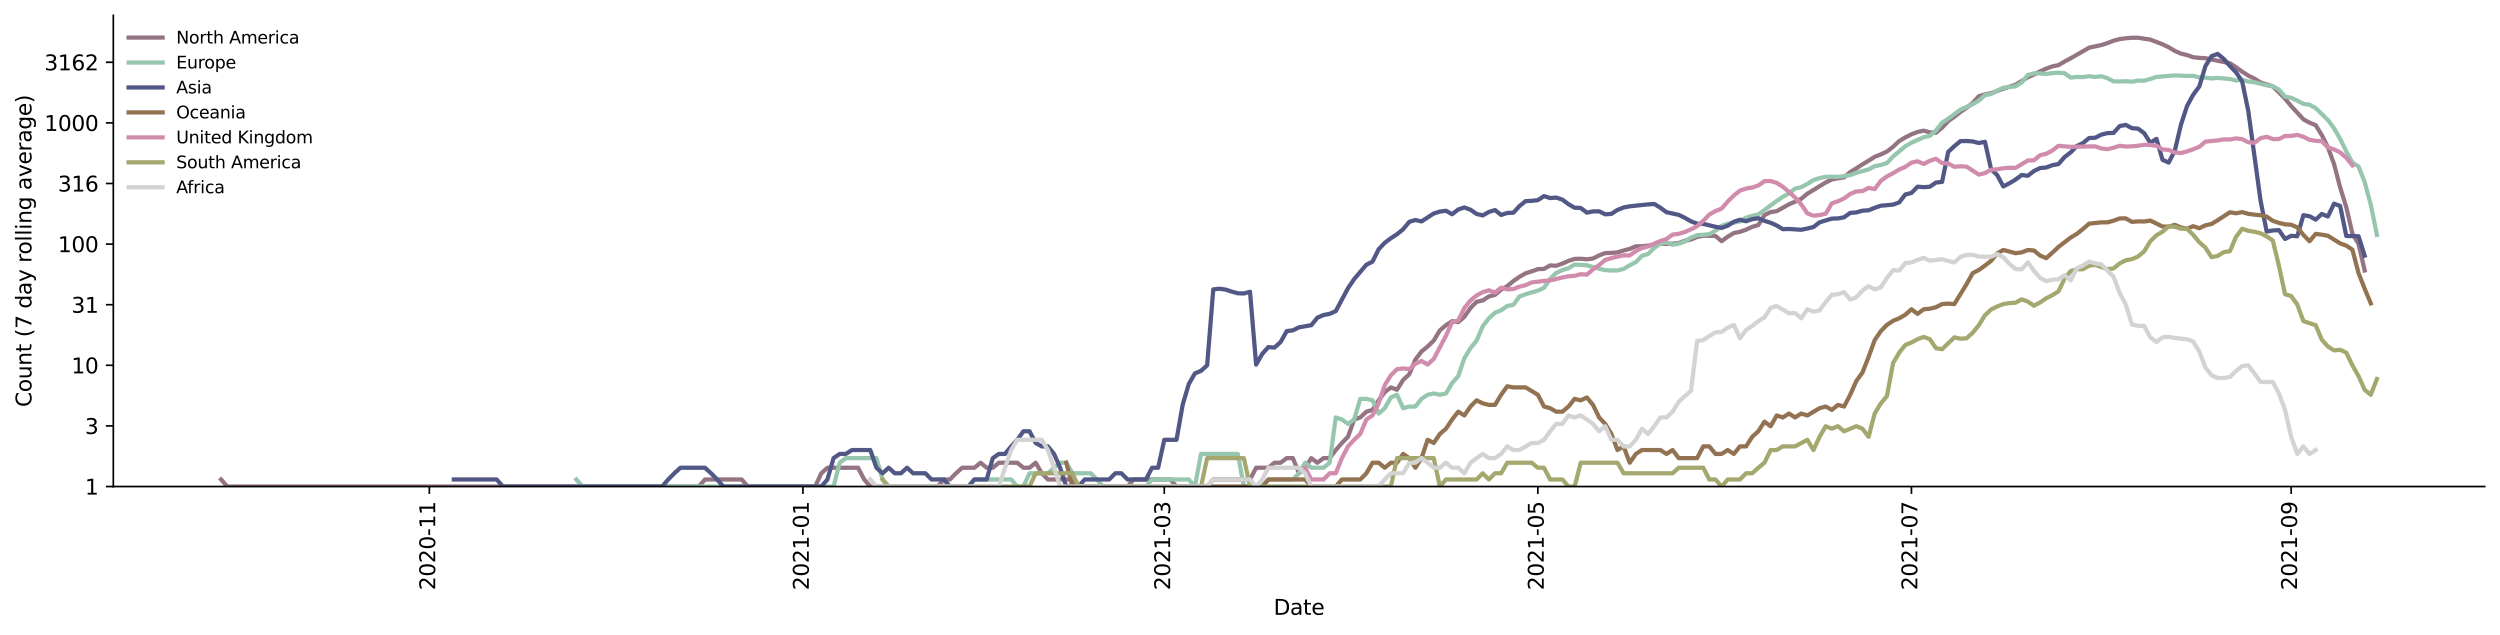 <?xml version="1.0" encoding="utf-8" standalone="no"?>
<!DOCTYPE svg PUBLIC "-//W3C//DTD SVG 1.1//EN"
  "http://www.w3.org/Graphics/SVG/1.1/DTD/svg11.dtd">
<svg height="298.621pt" version="1.1" viewBox="0 0 1176.528 298.621" width="1176.528pt" xmlns="http://www.w3.org/2000/svg" xmlns:xlink="http://www.w3.org/1999/xlink">
 <defs>
  <style type="text/css">*{stroke-linecap:butt;stroke-linejoin:round;}</style>
 </defs>
 <g id="figure_1">
  <g id="patch_1">
   <path d="M 0 298.621 
L 1176.528 298.621 
L 1176.528 0 
L 0 0 
z
" style="fill:#ffffff;"/>
  </g>
  <g id="axes_1">
   <g id="patch_2">
    <path d="M 53.328 228.96 
L 1169.328 228.96 
L 1169.328 7.2 
L 53.328 7.2 
z
" style="fill:#ffffff;"/>
   </g>
   <g id="matplotlib.axis_1">
    <g id="xtick_1">
     <g id="line2d_1">
      <defs>
       <path d="M 0 0 
L 0 3.5 
" id="m7f377a5c4a" style="stroke:#000000;stroke-width:0.8;"/>
      </defs>
      <g>
       <use style="stroke:#000000;stroke-width:0.8;" x="202.051" xlink:href="#m7f377a5c4a" y="228.96"/>
      </g>
     </g>
     <g id="text_1">
      <!-- 2020-11 -->
      <g transform="translate(204.811 277.743)rotate(-90)scale(0.1 -0.1)">
       <defs>
        <path d="M 1228 531 
L 3431 531 
L 3431 0 
L 469 0 
L 469 531 
Q 828 903 1448 1529 
Q 2069 2156 2228 2338 
Q 2531 2678 2651 2914 
Q 2772 3150 2772 3378 
Q 2772 3750 2511 3984 
Q 2250 4219 1831 4219 
Q 1534 4219 1204 4116 
Q 875 4013 500 3803 
L 500 4441 
Q 881 4594 1212 4672 
Q 1544 4750 1819 4750 
Q 2544 4750 2975 4387 
Q 3406 4025 3406 3419 
Q 3406 3131 3298 2873 
Q 3191 2616 2906 2266 
Q 2828 2175 2409 1742 
Q 1991 1309 1228 531 
z
" id="DejaVuSans-32" transform="scale(0.016)"/>
        <path d="M 2034 4250 
Q 1547 4250 1301 3770 
Q 1056 3291 1056 2328 
Q 1056 1369 1301 889 
Q 1547 409 2034 409 
Q 2525 409 2770 889 
Q 3016 1369 3016 2328 
Q 3016 3291 2770 3770 
Q 2525 4250 2034 4250 
z
M 2034 4750 
Q 2819 4750 3233 4129 
Q 3647 3509 3647 2328 
Q 3647 1150 3233 529 
Q 2819 -91 2034 -91 
Q 1250 -91 836 529 
Q 422 1150 422 2328 
Q 422 3509 836 4129 
Q 1250 4750 2034 4750 
z
" id="DejaVuSans-30" transform="scale(0.016)"/>
        <path d="M 313 2009 
L 1997 2009 
L 1997 1497 
L 313 1497 
L 313 2009 
z
" id="DejaVuSans-2d" transform="scale(0.016)"/>
        <path d="M 794 531 
L 1825 531 
L 1825 4091 
L 703 3866 
L 703 4441 
L 1819 4666 
L 2450 4666 
L 2450 531 
L 3481 531 
L 3481 0 
L 794 0 
L 794 531 
z
" id="DejaVuSans-31" transform="scale(0.016)"/>
       </defs>
       <use xlink:href="#DejaVuSans-32"/>
       <use x="63.623" xlink:href="#DejaVuSans-30"/>
       <use x="127.246" xlink:href="#DejaVuSans-32"/>
       <use x="190.869" xlink:href="#DejaVuSans-30"/>
       <use x="254.492" xlink:href="#DejaVuSans-2d"/>
       <use x="290.576" xlink:href="#DejaVuSans-31"/>
       <use x="354.199" xlink:href="#DejaVuSans-31"/>
      </g>
     </g>
    </g>
    <g id="xtick_2">
     <g id="line2d_2">
      <g>
       <use style="stroke:#000000;stroke-width:0.8;" x="377.867" xlink:href="#m7f377a5c4a" y="228.96"/>
      </g>
     </g>
     <g id="text_2">
      <!-- 2021-01 -->
      <g transform="translate(380.627 277.743)rotate(-90)scale(0.1 -0.1)">
       <use xlink:href="#DejaVuSans-32"/>
       <use x="63.623" xlink:href="#DejaVuSans-30"/>
       <use x="127.246" xlink:href="#DejaVuSans-32"/>
       <use x="190.869" xlink:href="#DejaVuSans-31"/>
       <use x="254.492" xlink:href="#DejaVuSans-2d"/>
       <use x="290.576" xlink:href="#DejaVuSans-30"/>
       <use x="354.199" xlink:href="#DejaVuSans-31"/>
      </g>
     </g>
    </g>
    <g id="xtick_3">
     <g id="line2d_3">
      <g>
       <use style="stroke:#000000;stroke-width:0.8;" x="547.919" xlink:href="#m7f377a5c4a" y="228.96"/>
      </g>
     </g>
     <g id="text_3">
      <!-- 2021-03 -->
      <g transform="translate(550.678 277.743)rotate(-90)scale(0.1 -0.1)">
       <defs>
        <path d="M 2597 2516 
Q 3050 2419 3304 2112 
Q 3559 1806 3559 1356 
Q 3559 666 3084 287 
Q 2609 -91 1734 -91 
Q 1441 -91 1130 -33 
Q 819 25 488 141 
L 488 750 
Q 750 597 1062 519 
Q 1375 441 1716 441 
Q 2309 441 2620 675 
Q 2931 909 2931 1356 
Q 2931 1769 2642 2001 
Q 2353 2234 1838 2234 
L 1294 2234 
L 1294 2753 
L 1863 2753 
Q 2328 2753 2575 2939 
Q 2822 3125 2822 3475 
Q 2822 3834 2567 4026 
Q 2313 4219 1838 4219 
Q 1578 4219 1281 4162 
Q 984 4106 628 3988 
L 628 4550 
Q 988 4650 1302 4700 
Q 1616 4750 1894 4750 
Q 2613 4750 3031 4423 
Q 3450 4097 3450 3541 
Q 3450 3153 3228 2886 
Q 3006 2619 2597 2516 
z
" id="DejaVuSans-33" transform="scale(0.016)"/>
       </defs>
       <use xlink:href="#DejaVuSans-32"/>
       <use x="63.623" xlink:href="#DejaVuSans-30"/>
       <use x="127.246" xlink:href="#DejaVuSans-32"/>
       <use x="190.869" xlink:href="#DejaVuSans-31"/>
       <use x="254.492" xlink:href="#DejaVuSans-2d"/>
       <use x="290.576" xlink:href="#DejaVuSans-30"/>
       <use x="354.199" xlink:href="#DejaVuSans-33"/>
      </g>
     </g>
    </g>
    <g id="xtick_4">
     <g id="line2d_4">
      <g>
       <use style="stroke:#000000;stroke-width:0.8;" x="723.735" xlink:href="#m7f377a5c4a" y="228.96"/>
      </g>
     </g>
     <g id="text_4">
      <!-- 2021-05 -->
      <g transform="translate(726.495 277.743)rotate(-90)scale(0.1 -0.1)">
       <defs>
        <path d="M 691 4666 
L 3169 4666 
L 3169 4134 
L 1269 4134 
L 1269 2991 
Q 1406 3038 1543 3061 
Q 1681 3084 1819 3084 
Q 2600 3084 3056 2656 
Q 3513 2228 3513 1497 
Q 3513 744 3044 326 
Q 2575 -91 1722 -91 
Q 1428 -91 1123 -41 
Q 819 9 494 109 
L 494 744 
Q 775 591 1075 516 
Q 1375 441 1709 441 
Q 2250 441 2565 725 
Q 2881 1009 2881 1497 
Q 2881 1984 2565 2268 
Q 2250 2553 1709 2553 
Q 1456 2553 1204 2497 
Q 953 2441 691 2322 
L 691 4666 
z
" id="DejaVuSans-35" transform="scale(0.016)"/>
       </defs>
       <use xlink:href="#DejaVuSans-32"/>
       <use x="63.623" xlink:href="#DejaVuSans-30"/>
       <use x="127.246" xlink:href="#DejaVuSans-32"/>
       <use x="190.869" xlink:href="#DejaVuSans-31"/>
       <use x="254.492" xlink:href="#DejaVuSans-2d"/>
       <use x="290.576" xlink:href="#DejaVuSans-30"/>
       <use x="354.199" xlink:href="#DejaVuSans-35"/>
      </g>
     </g>
    </g>
    <g id="xtick_5">
     <g id="line2d_5">
      <g>
       <use style="stroke:#000000;stroke-width:0.8;" x="899.551" xlink:href="#m7f377a5c4a" y="228.96"/>
      </g>
     </g>
     <g id="text_5">
      <!-- 2021-07 -->
      <g transform="translate(902.311 277.743)rotate(-90)scale(0.1 -0.1)">
       <defs>
        <path d="M 525 4666 
L 3525 4666 
L 3525 4397 
L 1831 0 
L 1172 0 
L 2766 4134 
L 525 4134 
L 525 4666 
z
" id="DejaVuSans-37" transform="scale(0.016)"/>
       </defs>
       <use xlink:href="#DejaVuSans-32"/>
       <use x="63.623" xlink:href="#DejaVuSans-30"/>
       <use x="127.246" xlink:href="#DejaVuSans-32"/>
       <use x="190.869" xlink:href="#DejaVuSans-31"/>
       <use x="254.492" xlink:href="#DejaVuSans-2d"/>
       <use x="290.576" xlink:href="#DejaVuSans-30"/>
       <use x="354.199" xlink:href="#DejaVuSans-37"/>
      </g>
     </g>
    </g>
    <g id="xtick_6">
     <g id="line2d_6">
      <g>
       <use style="stroke:#000000;stroke-width:0.8;" x="1078.25" xlink:href="#m7f377a5c4a" y="228.96"/>
      </g>
     </g>
     <g id="text_6">
      <!-- 2021-09 -->
      <g transform="translate(1081.009 277.743)rotate(-90)scale(0.1 -0.1)">
       <defs>
        <path d="M 703 97 
L 703 672 
Q 941 559 1184 500 
Q 1428 441 1663 441 
Q 2288 441 2617 861 
Q 2947 1281 2994 2138 
Q 2813 1869 2534 1725 
Q 2256 1581 1919 1581 
Q 1219 1581 811 2004 
Q 403 2428 403 3163 
Q 403 3881 828 4315 
Q 1253 4750 1959 4750 
Q 2769 4750 3195 4129 
Q 3622 3509 3622 2328 
Q 3622 1225 3098 567 
Q 2575 -91 1691 -91 
Q 1453 -91 1209 -44 
Q 966 3 703 97 
z
M 1959 2075 
Q 2384 2075 2632 2365 
Q 2881 2656 2881 3163 
Q 2881 3666 2632 3958 
Q 2384 4250 1959 4250 
Q 1534 4250 1286 3958 
Q 1038 3666 1038 3163 
Q 1038 2656 1286 2365 
Q 1534 2075 1959 2075 
z
" id="DejaVuSans-39" transform="scale(0.016)"/>
       </defs>
       <use xlink:href="#DejaVuSans-32"/>
       <use x="63.623" xlink:href="#DejaVuSans-30"/>
       <use x="127.246" xlink:href="#DejaVuSans-32"/>
       <use x="190.869" xlink:href="#DejaVuSans-31"/>
       <use x="254.492" xlink:href="#DejaVuSans-2d"/>
       <use x="290.576" xlink:href="#DejaVuSans-30"/>
       <use x="354.199" xlink:href="#DejaVuSans-39"/>
      </g>
     </g>
    </g>
    <g id="text_7">
     <!-- Date -->
     <g transform="translate(599.377 289.341)scale(0.1 -0.1)">
      <defs>
       <path d="M 1259 4147 
L 1259 519 
L 2022 519 
Q 2988 519 3436 956 
Q 3884 1394 3884 2338 
Q 3884 3275 3436 3711 
Q 2988 4147 2022 4147 
L 1259 4147 
z
M 628 4666 
L 1925 4666 
Q 3281 4666 3915 4102 
Q 4550 3538 4550 2338 
Q 4550 1131 3912 565 
Q 3275 0 1925 0 
L 628 0 
L 628 4666 
z
" id="DejaVuSans-44" transform="scale(0.016)"/>
       <path d="M 2194 1759 
Q 1497 1759 1228 1600 
Q 959 1441 959 1056 
Q 959 750 1161 570 
Q 1363 391 1709 391 
Q 2188 391 2477 730 
Q 2766 1069 2766 1631 
L 2766 1759 
L 2194 1759 
z
M 3341 1997 
L 3341 0 
L 2766 0 
L 2766 531 
Q 2569 213 2275 61 
Q 1981 -91 1556 -91 
Q 1019 -91 701 211 
Q 384 513 384 1019 
Q 384 1609 779 1909 
Q 1175 2209 1959 2209 
L 2766 2209 
L 2766 2266 
Q 2766 2663 2505 2880 
Q 2244 3097 1772 3097 
Q 1472 3097 1187 3025 
Q 903 2953 641 2809 
L 641 3341 
Q 956 3463 1253 3523 
Q 1550 3584 1831 3584 
Q 2591 3584 2966 3190 
Q 3341 2797 3341 1997 
z
" id="DejaVuSans-61" transform="scale(0.016)"/>
       <path d="M 1172 4494 
L 1172 3500 
L 2356 3500 
L 2356 3053 
L 1172 3053 
L 1172 1153 
Q 1172 725 1289 603 
Q 1406 481 1766 481 
L 2356 481 
L 2356 0 
L 1766 0 
Q 1100 0 847 248 
Q 594 497 594 1153 
L 594 3053 
L 172 3053 
L 172 3500 
L 594 3500 
L 594 4494 
L 1172 4494 
z
" id="DejaVuSans-74" transform="scale(0.016)"/>
       <path d="M 3597 1894 
L 3597 1613 
L 953 1613 
Q 991 1019 1311 708 
Q 1631 397 2203 397 
Q 2534 397 2845 478 
Q 3156 559 3463 722 
L 3463 178 
Q 3153 47 2828 -22 
Q 2503 -91 2169 -91 
Q 1331 -91 842 396 
Q 353 884 353 1716 
Q 353 2575 817 3079 
Q 1281 3584 2069 3584 
Q 2775 3584 3186 3129 
Q 3597 2675 3597 1894 
z
M 3022 2063 
Q 3016 2534 2758 2815 
Q 2500 3097 2075 3097 
Q 1594 3097 1305 2825 
Q 1016 2553 972 2059 
L 3022 2063 
z
" id="DejaVuSans-65" transform="scale(0.016)"/>
      </defs>
      <use xlink:href="#DejaVuSans-44"/>
      <use x="77.002" xlink:href="#DejaVuSans-61"/>
      <use x="138.281" xlink:href="#DejaVuSans-74"/>
      <use x="177.49" xlink:href="#DejaVuSans-65"/>
     </g>
    </g>
   </g>
   <g id="matplotlib.axis_2">
    <g id="ytick_1">
     <g id="line2d_7">
      <defs>
       <path d="M 0 0 
L -3.5 0 
" id="mc28e4f98e4" style="stroke:#000000;stroke-width:0.8;"/>
      </defs>
      <g>
       <use style="stroke:#000000;stroke-width:0.8;" x="53.328" xlink:href="#mc28e4f98e4" y="228.96"/>
      </g>
     </g>
     <g id="text_8">
      <!-- 1 -->
      <g transform="translate(39.966 232.759)scale(0.1 -0.1)">
       <use xlink:href="#DejaVuSans-31"/>
      </g>
     </g>
    </g>
    <g id="ytick_2">
     <g id="line2d_8">
      <g>
       <use style="stroke:#000000;stroke-width:0.8;" x="53.328" xlink:href="#mc28e4f98e4" y="200.438"/>
      </g>
     </g>
     <g id="text_9">
      <!-- 3 -->
      <g transform="translate(39.966 204.238)scale(0.1 -0.1)">
       <use xlink:href="#DejaVuSans-33"/>
      </g>
     </g>
    </g>
    <g id="ytick_3">
     <g id="line2d_9">
      <g>
       <use style="stroke:#000000;stroke-width:0.8;" x="53.328" xlink:href="#mc28e4f98e4" y="171.917"/>
      </g>
     </g>
     <g id="text_10">
      <!-- 10 -->
      <g transform="translate(33.603 175.716)scale(0.1 -0.1)">
       <use xlink:href="#DejaVuSans-31"/>
       <use x="63.623" xlink:href="#DejaVuSans-30"/>
      </g>
     </g>
    </g>
    <g id="ytick_4">
     <g id="line2d_10">
      <g>
       <use style="stroke:#000000;stroke-width:0.8;" x="53.328" xlink:href="#mc28e4f98e4" y="143.395"/>
      </g>
     </g>
     <g id="text_11">
      <!-- 31 -->
      <g transform="translate(33.603 147.195)scale(0.1 -0.1)">
       <use xlink:href="#DejaVuSans-33"/>
       <use x="63.623" xlink:href="#DejaVuSans-31"/>
      </g>
     </g>
    </g>
    <g id="ytick_5">
     <g id="line2d_11">
      <g>
       <use style="stroke:#000000;stroke-width:0.8;" x="53.328" xlink:href="#mc28e4f98e4" y="114.874"/>
      </g>
     </g>
     <g id="text_12">
      <!-- 100 -->
      <g transform="translate(27.241 118.673)scale(0.1 -0.1)">
       <use xlink:href="#DejaVuSans-31"/>
       <use x="63.623" xlink:href="#DejaVuSans-30"/>
       <use x="127.246" xlink:href="#DejaVuSans-30"/>
      </g>
     </g>
    </g>
    <g id="ytick_6">
     <g id="line2d_12">
      <g>
       <use style="stroke:#000000;stroke-width:0.8;" x="53.328" xlink:href="#mc28e4f98e4" y="86.352"/>
      </g>
     </g>
     <g id="text_13">
      <!-- 316 -->
      <g transform="translate(27.241 90.152)scale(0.1 -0.1)">
       <defs>
        <path d="M 2113 2584 
Q 1688 2584 1439 2293 
Q 1191 2003 1191 1497 
Q 1191 994 1439 701 
Q 1688 409 2113 409 
Q 2538 409 2786 701 
Q 3034 994 3034 1497 
Q 3034 2003 2786 2293 
Q 2538 2584 2113 2584 
z
M 3366 4563 
L 3366 3988 
Q 3128 4100 2886 4159 
Q 2644 4219 2406 4219 
Q 1781 4219 1451 3797 
Q 1122 3375 1075 2522 
Q 1259 2794 1537 2939 
Q 1816 3084 2150 3084 
Q 2853 3084 3261 2657 
Q 3669 2231 3669 1497 
Q 3669 778 3244 343 
Q 2819 -91 2113 -91 
Q 1303 -91 875 529 
Q 447 1150 447 2328 
Q 447 3434 972 4092 
Q 1497 4750 2381 4750 
Q 2619 4750 2861 4703 
Q 3103 4656 3366 4563 
z
" id="DejaVuSans-36" transform="scale(0.016)"/>
       </defs>
       <use xlink:href="#DejaVuSans-33"/>
       <use x="63.623" xlink:href="#DejaVuSans-31"/>
       <use x="127.246" xlink:href="#DejaVuSans-36"/>
      </g>
     </g>
    </g>
    <g id="ytick_7">
     <g id="line2d_13">
      <g>
       <use style="stroke:#000000;stroke-width:0.8;" x="53.328" xlink:href="#mc28e4f98e4" y="57.831"/>
      </g>
     </g>
     <g id="text_14">
      <!-- 1000 -->
      <g transform="translate(20.878 61.63)scale(0.1 -0.1)">
       <use xlink:href="#DejaVuSans-31"/>
       <use x="63.623" xlink:href="#DejaVuSans-30"/>
       <use x="127.246" xlink:href="#DejaVuSans-30"/>
       <use x="190.869" xlink:href="#DejaVuSans-30"/>
      </g>
     </g>
    </g>
    <g id="ytick_8">
     <g id="line2d_14">
      <g>
       <use style="stroke:#000000;stroke-width:0.8;" x="53.328" xlink:href="#mc28e4f98e4" y="29.309"/>
      </g>
     </g>
     <g id="text_15">
      <!-- 3162 -->
      <g transform="translate(20.878 33.109)scale(0.1 -0.1)">
       <use xlink:href="#DejaVuSans-33"/>
       <use x="63.623" xlink:href="#DejaVuSans-31"/>
       <use x="127.246" xlink:href="#DejaVuSans-36"/>
       <use x="190.869" xlink:href="#DejaVuSans-32"/>
      </g>
     </g>
    </g>
    <g id="text_16">
     <!-- Count (7 day rolling average) -->
     <g transform="translate(14.798 191.548)rotate(-90)scale(0.1 -0.1)">
      <defs>
       <path d="M 4122 4306 
L 4122 3641 
Q 3803 3938 3442 4084 
Q 3081 4231 2675 4231 
Q 1875 4231 1450 3742 
Q 1025 3253 1025 2328 
Q 1025 1406 1450 917 
Q 1875 428 2675 428 
Q 3081 428 3442 575 
Q 3803 722 4122 1019 
L 4122 359 
Q 3791 134 3420 21 
Q 3050 -91 2638 -91 
Q 1578 -91 968 557 
Q 359 1206 359 2328 
Q 359 3453 968 4101 
Q 1578 4750 2638 4750 
Q 3056 4750 3426 4639 
Q 3797 4528 4122 4306 
z
" id="DejaVuSans-43" transform="scale(0.016)"/>
       <path d="M 1959 3097 
Q 1497 3097 1228 2736 
Q 959 2375 959 1747 
Q 959 1119 1226 758 
Q 1494 397 1959 397 
Q 2419 397 2687 759 
Q 2956 1122 2956 1747 
Q 2956 2369 2687 2733 
Q 2419 3097 1959 3097 
z
M 1959 3584 
Q 2709 3584 3137 3096 
Q 3566 2609 3566 1747 
Q 3566 888 3137 398 
Q 2709 -91 1959 -91 
Q 1206 -91 779 398 
Q 353 888 353 1747 
Q 353 2609 779 3096 
Q 1206 3584 1959 3584 
z
" id="DejaVuSans-6f" transform="scale(0.016)"/>
       <path d="M 544 1381 
L 544 3500 
L 1119 3500 
L 1119 1403 
Q 1119 906 1312 657 
Q 1506 409 1894 409 
Q 2359 409 2629 706 
Q 2900 1003 2900 1516 
L 2900 3500 
L 3475 3500 
L 3475 0 
L 2900 0 
L 2900 538 
Q 2691 219 2414 64 
Q 2138 -91 1772 -91 
Q 1169 -91 856 284 
Q 544 659 544 1381 
z
M 1991 3584 
L 1991 3584 
z
" id="DejaVuSans-75" transform="scale(0.016)"/>
       <path d="M 3513 2113 
L 3513 0 
L 2938 0 
L 2938 2094 
Q 2938 2591 2744 2837 
Q 2550 3084 2163 3084 
Q 1697 3084 1428 2787 
Q 1159 2491 1159 1978 
L 1159 0 
L 581 0 
L 581 3500 
L 1159 3500 
L 1159 2956 
Q 1366 3272 1645 3428 
Q 1925 3584 2291 3584 
Q 2894 3584 3203 3211 
Q 3513 2838 3513 2113 
z
" id="DejaVuSans-6e" transform="scale(0.016)"/>
       <path id="DejaVuSans-20" transform="scale(0.016)"/>
       <path d="M 1984 4856 
Q 1566 4138 1362 3434 
Q 1159 2731 1159 2009 
Q 1159 1288 1364 580 
Q 1569 -128 1984 -844 
L 1484 -844 
Q 1016 -109 783 600 
Q 550 1309 550 2009 
Q 550 2706 781 3412 
Q 1013 4119 1484 4856 
L 1984 4856 
z
" id="DejaVuSans-28" transform="scale(0.016)"/>
       <path d="M 2906 2969 
L 2906 4863 
L 3481 4863 
L 3481 0 
L 2906 0 
L 2906 525 
Q 2725 213 2448 61 
Q 2172 -91 1784 -91 
Q 1150 -91 751 415 
Q 353 922 353 1747 
Q 353 2572 751 3078 
Q 1150 3584 1784 3584 
Q 2172 3584 2448 3432 
Q 2725 3281 2906 2969 
z
M 947 1747 
Q 947 1113 1208 752 
Q 1469 391 1925 391 
Q 2381 391 2643 752 
Q 2906 1113 2906 1747 
Q 2906 2381 2643 2742 
Q 2381 3103 1925 3103 
Q 1469 3103 1208 2742 
Q 947 2381 947 1747 
z
" id="DejaVuSans-64" transform="scale(0.016)"/>
       <path d="M 2059 -325 
Q 1816 -950 1584 -1140 
Q 1353 -1331 966 -1331 
L 506 -1331 
L 506 -850 
L 844 -850 
Q 1081 -850 1212 -737 
Q 1344 -625 1503 -206 
L 1606 56 
L 191 3500 
L 800 3500 
L 1894 763 
L 2988 3500 
L 3597 3500 
L 2059 -325 
z
" id="DejaVuSans-79" transform="scale(0.016)"/>
       <path d="M 2631 2963 
Q 2534 3019 2420 3045 
Q 2306 3072 2169 3072 
Q 1681 3072 1420 2755 
Q 1159 2438 1159 1844 
L 1159 0 
L 581 0 
L 581 3500 
L 1159 3500 
L 1159 2956 
Q 1341 3275 1631 3429 
Q 1922 3584 2338 3584 
Q 2397 3584 2469 3576 
Q 2541 3569 2628 3553 
L 2631 2963 
z
" id="DejaVuSans-72" transform="scale(0.016)"/>
       <path d="M 603 4863 
L 1178 4863 
L 1178 0 
L 603 0 
L 603 4863 
z
" id="DejaVuSans-6c" transform="scale(0.016)"/>
       <path d="M 603 3500 
L 1178 3500 
L 1178 0 
L 603 0 
L 603 3500 
z
M 603 4863 
L 1178 4863 
L 1178 4134 
L 603 4134 
L 603 4863 
z
" id="DejaVuSans-69" transform="scale(0.016)"/>
       <path d="M 2906 1791 
Q 2906 2416 2648 2759 
Q 2391 3103 1925 3103 
Q 1463 3103 1205 2759 
Q 947 2416 947 1791 
Q 947 1169 1205 825 
Q 1463 481 1925 481 
Q 2391 481 2648 825 
Q 2906 1169 2906 1791 
z
M 3481 434 
Q 3481 -459 3084 -895 
Q 2688 -1331 1869 -1331 
Q 1566 -1331 1297 -1286 
Q 1028 -1241 775 -1147 
L 775 -588 
Q 1028 -725 1275 -790 
Q 1522 -856 1778 -856 
Q 2344 -856 2625 -561 
Q 2906 -266 2906 331 
L 2906 616 
Q 2728 306 2450 153 
Q 2172 0 1784 0 
Q 1141 0 747 490 
Q 353 981 353 1791 
Q 353 2603 747 3093 
Q 1141 3584 1784 3584 
Q 2172 3584 2450 3431 
Q 2728 3278 2906 2969 
L 2906 3500 
L 3481 3500 
L 3481 434 
z
" id="DejaVuSans-67" transform="scale(0.016)"/>
       <path d="M 191 3500 
L 800 3500 
L 1894 563 
L 2988 3500 
L 3597 3500 
L 2284 0 
L 1503 0 
L 191 3500 
z
" id="DejaVuSans-76" transform="scale(0.016)"/>
       <path d="M 513 4856 
L 1013 4856 
Q 1481 4119 1714 3412 
Q 1947 2706 1947 2009 
Q 1947 1309 1714 600 
Q 1481 -109 1013 -844 
L 513 -844 
Q 928 -128 1133 580 
Q 1338 1288 1338 2009 
Q 1338 2731 1133 3434 
Q 928 4138 513 4856 
z
" id="DejaVuSans-29" transform="scale(0.016)"/>
      </defs>
      <use xlink:href="#DejaVuSans-43"/>
      <use x="69.824" xlink:href="#DejaVuSans-6f"/>
      <use x="131.006" xlink:href="#DejaVuSans-75"/>
      <use x="194.385" xlink:href="#DejaVuSans-6e"/>
      <use x="257.764" xlink:href="#DejaVuSans-74"/>
      <use x="296.973" xlink:href="#DejaVuSans-20"/>
      <use x="328.76" xlink:href="#DejaVuSans-28"/>
      <use x="367.773" xlink:href="#DejaVuSans-37"/>
      <use x="431.396" xlink:href="#DejaVuSans-20"/>
      <use x="463.184" xlink:href="#DejaVuSans-64"/>
      <use x="526.66" xlink:href="#DejaVuSans-61"/>
      <use x="587.939" xlink:href="#DejaVuSans-79"/>
      <use x="647.119" xlink:href="#DejaVuSans-20"/>
      <use x="678.906" xlink:href="#DejaVuSans-72"/>
      <use x="717.77" xlink:href="#DejaVuSans-6f"/>
      <use x="778.951" xlink:href="#DejaVuSans-6c"/>
      <use x="806.734" xlink:href="#DejaVuSans-6c"/>
      <use x="834.518" xlink:href="#DejaVuSans-69"/>
      <use x="862.301" xlink:href="#DejaVuSans-6e"/>
      <use x="925.68" xlink:href="#DejaVuSans-67"/>
      <use x="989.156" xlink:href="#DejaVuSans-20"/>
      <use x="1020.943" xlink:href="#DejaVuSans-61"/>
      <use x="1082.223" xlink:href="#DejaVuSans-76"/>
      <use x="1141.402" xlink:href="#DejaVuSans-65"/>
      <use x="1202.926" xlink:href="#DejaVuSans-72"/>
      <use x="1244.039" xlink:href="#DejaVuSans-61"/>
      <use x="1305.318" xlink:href="#DejaVuSans-67"/>
      <use x="1368.795" xlink:href="#DejaVuSans-65"/>
      <use x="1430.318" xlink:href="#DejaVuSans-29"/>
     </g>
    </g>
   </g>
   <g id="line2d_15">
    <path clip-path="url(#p501bb9e5c5)" d="M 104.055 225.652 
L 106.938 228.96 
L 328.869 228.96 
L 331.752 225.652 
L 349.045 225.652 
L 351.927 228.96 
L 383.632 228.96 
L 386.514 222.734 
L 389.396 220.124 
L 403.807 220.124 
L 406.69 225.652 
L 409.572 228.96 
L 441.276 228.96 
L 444.159 225.652 
L 447.041 225.652 
L 449.923 222.734 
L 452.805 220.124 
L 458.57 220.124 
L 461.452 217.763 
L 464.334 220.124 
L 467.217 220.124 
L 470.099 217.763 
L 478.745 217.763 
L 481.628 220.124 
L 484.51 220.124 
L 487.392 217.763 
L 490.274 222.734 
L 493.157 225.652 
L 504.686 225.652 
L 507.568 228.96 
L 530.626 228.96 
L 533.508 225.652 
L 550.801 225.652 
L 553.683 228.96 
L 568.095 228.96 
L 570.977 225.652 
L 588.27 225.652 
L 591.153 220.124 
L 596.917 220.124 
L 599.799 217.763 
L 602.681 217.763 
L 605.564 215.607 
L 608.446 215.607 
L 611.328 222.734 
L 614.21 220.124 
L 617.093 215.607 
L 619.975 217.763 
L 622.857 215.607 
L 625.739 215.607 
L 628.622 211.788 
L 631.504 208.48 
L 634.386 205.562 
L 637.268 197.424 
L 640.15 196.453 
L 643.033 193.747 
L 645.915 192.907 
L 648.797 188.391 
L 651.679 184.572 
L 654.562 182.318 
L 657.444 183.419 
L 660.326 178.809 
L 663.208 176.152 
L 666.091 169.236 
L 668.973 165.417 
L 671.855 163.081 
L 674.737 160.273 
L 677.619 155.463 
L 680.502 153.036 
L 683.384 151.13 
L 686.266 151.593 
L 689.148 149.076 
L 692.031 144.938 
L 694.913 142.02 
L 697.795 141.392 
L 700.677 139.505 
L 703.56 138.751 
L 706.442 136.281 
L 709.324 134.656 
L 712.206 132.259 
L 715.088 130.27 
L 717.971 128.614 
L 720.853 127.706 
L 723.735 126.66 
L 726.617 126.546 
L 729.5 124.901 
L 732.382 125.061 
L 735.264 124.066 
L 738.146 122.768 
L 741.029 121.86 
L 743.911 121.766 
L 746.793 122.048 
L 749.675 121.673 
L 752.557 120.182 
L 755.44 119.109 
L 758.322 119.025 
L 761.204 118.775 
L 764.086 117.88 
L 766.969 117.133 
L 769.851 115.922 
L 772.733 115.885 
L 775.615 115.592 
L 781.38 114.662 
L 784.262 114.803 
L 787.144 114.698 
L 790.026 114.349 
L 792.909 113.33 
L 795.791 112.739 
L 798.673 111.504 
L 801.555 110.924 
L 807.32 111.045 
L 810.202 113.497 
L 813.084 111.381 
L 815.967 109.659 
L 818.849 109.092 
L 821.731 108.077 
L 824.613 106.767 
L 827.495 105.914 
L 830.378 101.234 
L 833.26 99.806 
L 836.142 99.386 
L 841.907 96.142 
L 844.789 94.911 
L 847.671 93.542 
L 850.553 91.162 
L 859.2 85.871 
L 862.082 84.453 
L 864.964 83.899 
L 867.847 83.497 
L 870.729 80.959 
L 873.611 79.229 
L 876.493 77.347 
L 879.376 75.641 
L 882.258 73.794 
L 885.14 72.667 
L 888.022 71.301 
L 890.905 69.07 
L 893.787 66.375 
L 896.669 64.653 
L 899.551 63.209 
L 902.433 62.104 
L 905.316 61.485 
L 908.198 62.273 
L 911.08 62.498 
L 913.962 60.097 
L 916.845 57.006 
L 919.727 54.967 
L 922.609 52.671 
L 925.491 50.734 
L 928.374 48.461 
L 931.256 45.271 
L 934.138 44.453 
L 937.02 43.856 
L 942.785 41.755 
L 948.549 39.898 
L 954.314 36.348 
L 957.196 35.066 
L 960.078 33.592 
L 962.96 32.312 
L 965.843 31.24 
L 968.725 30.656 
L 971.607 28.961 
L 974.489 27.44 
L 983.136 22.447 
L 988.9 21.21 
L 991.783 20.286 
L 994.665 19.154 
L 997.547 18.402 
L 1000.429 18.01 
L 1003.312 17.766 
L 1006.194 17.76 
L 1011.958 18.643 
L 1017.723 20.848 
L 1020.605 22.237 
L 1023.487 23.964 
L 1026.369 25.22 
L 1029.252 25.901 
L 1032.134 26.926 
L 1035.016 27.247 
L 1037.898 27.385 
L 1043.663 28.596 
L 1049.427 29.761 
L 1052.31 31.66 
L 1055.192 33.72 
L 1058.074 35.597 
L 1060.956 36.984 
L 1063.838 38.82 
L 1069.603 40.677 
L 1072.485 43.453 
L 1075.367 46.436 
L 1078.25 49.921 
L 1084.014 56.151 
L 1086.896 57.732 
L 1089.779 58.883 
L 1092.661 63.581 
L 1095.543 69.316 
L 1098.425 77.207 
L 1101.307 88.242 
L 1104.19 97.491 
L 1107.072 109.948 
L 1109.954 114.803 
L 1112.836 127.294 
L 1112.836 127.294 
" style="fill:none;stroke:#947383;stroke-linecap:square;stroke-width:2;"/>
   </g>
   <g id="line2d_16">
    <path clip-path="url(#p501bb9e5c5)" d="M 271.225 225.652 
L 274.107 228.96 
L 392.279 228.96 
L 395.161 217.763 
L 398.043 215.607 
L 412.454 215.607 
L 415.336 225.652 
L 418.219 228.96 
L 455.688 228.96 
L 458.57 225.652 
L 475.863 225.652 
L 478.745 228.96 
L 481.628 228.96 
L 484.51 222.734 
L 493.157 222.734 
L 496.039 220.124 
L 498.921 217.763 
L 501.803 217.763 
L 504.686 222.734 
L 513.332 222.734 
L 516.214 225.652 
L 519.097 228.96 
L 539.272 228.96 
L 542.155 225.652 
L 559.448 225.652 
L 562.33 228.96 
L 565.212 213.624 
L 582.506 213.624 
L 585.388 228.96 
L 594.035 228.96 
L 596.917 225.652 
L 608.446 225.652 
L 611.328 222.734 
L 614.21 217.763 
L 617.093 220.124 
L 622.857 220.124 
L 625.739 217.763 
L 628.622 196.453 
L 631.504 197.424 
L 634.386 199.49 
L 637.268 197.424 
L 640.15 187.712 
L 643.033 187.712 
L 645.915 188.391 
L 648.797 194.617 
L 651.679 192.095 
L 654.562 187.051 
L 657.444 185.781 
L 660.326 192.095 
L 663.208 191.309 
L 666.091 191.309 
L 668.973 187.712 
L 671.855 185.781 
L 674.737 185.169 
L 677.619 185.781 
L 680.502 185.169 
L 683.384 180.253 
L 686.266 177.007 
L 689.148 168.609 
L 692.031 163.835 
L 694.913 160.273 
L 697.795 153.537 
L 700.677 149.79 
L 703.56 147.18 
L 706.442 146.033 
L 709.324 144.003 
L 712.206 143.436 
L 715.088 139.505 
L 717.971 138.475 
L 720.853 137.574 
L 723.735 136.79 
L 726.617 135.455 
L 729.5 131.21 
L 732.382 128.43 
L 735.264 127.119 
L 738.146 126.208 
L 741.029 124.48 
L 746.793 124.848 
L 752.557 126.489 
L 755.44 127.119 
L 758.322 127.294 
L 761.204 127.294 
L 764.086 126.546 
L 766.969 124.848 
L 769.851 123.359 
L 772.733 120.402 
L 775.615 119.533 
L 778.498 116.672 
L 781.38 114.662 
L 784.262 114.107 
L 787.144 115.23 
L 790.026 114.662 
L 792.909 113.665 
L 795.791 111.815 
L 798.673 110.684 
L 801.555 110.505 
L 804.438 110.21 
L 807.32 108.538 
L 810.202 106.287 
L 813.084 105.282 
L 815.967 104.806 
L 818.849 104.177 
L 821.731 102.425 
L 824.613 101.583 
L 827.495 100.93 
L 836.142 94.55 
L 839.024 92.646 
L 841.907 91.013 
L 844.789 88.78 
L 847.671 88.062 
L 850.553 86.561 
L 853.436 84.745 
L 856.318 83.798 
L 859.2 83.22 
L 862.082 83.17 
L 864.964 83.279 
L 870.729 82.433 
L 873.611 81.313 
L 879.376 79.738 
L 882.258 78.21 
L 885.14 77.628 
L 888.022 76.717 
L 890.905 73.639 
L 896.669 68.826 
L 899.551 67.147 
L 905.316 64.574 
L 908.198 63.945 
L 911.08 61.383 
L 913.962 57.781 
L 916.845 55.842 
L 922.609 51.588 
L 928.374 49.067 
L 931.256 47.326 
L 934.138 44.792 
L 937.02 44.217 
L 939.903 42.619 
L 942.785 41.292 
L 948.549 40.624 
L 951.431 38.771 
L 954.314 35.306 
L 957.196 34.546 
L 960.078 34.556 
L 962.96 34.855 
L 965.843 34.384 
L 968.725 34.225 
L 971.607 34.439 
L 974.489 36.5 
L 977.372 36.234 
L 980.254 36.279 
L 983.136 35.871 
L 986.018 36.246 
L 988.9 35.883 
L 991.783 36.779 
L 994.665 38.282 
L 997.547 38.358 
L 1000.429 38.219 
L 1003.312 38.45 
L 1006.194 37.907 
L 1009.076 37.988 
L 1011.958 37.181 
L 1014.841 36.188 
L 1023.487 35.498 
L 1029.252 35.736 
L 1032.134 35.7 
L 1035.016 36.424 
L 1037.898 36.55 
L 1040.781 36.9 
L 1043.663 36.66 
L 1049.427 37.183 
L 1052.31 37.901 
L 1055.192 37.533 
L 1058.074 38.353 
L 1060.956 38.707 
L 1066.721 40.134 
L 1069.603 40.606 
L 1072.485 42.2 
L 1075.367 45.483 
L 1078.25 46.013 
L 1081.132 47.358 
L 1084.014 48.886 
L 1086.896 49.261 
L 1089.779 50.865 
L 1095.543 56.511 
L 1098.425 60.366 
L 1101.307 65.396 
L 1104.19 71.289 
L 1107.072 76.483 
L 1109.954 78.355 
L 1112.836 85.631 
L 1115.719 96.359 
L 1118.601 110.535 
L 1118.601 110.535 
" style="fill:none;stroke:#96c6ad;stroke-linecap:square;stroke-width:2;"/>
   </g>
   <g id="line2d_17">
    <path clip-path="url(#p501bb9e5c5)" d="M 213.58 225.652 
L 233.756 225.652 
L 236.638 228.96 
L 311.576 228.96 
L 314.458 225.652 
L 317.341 222.734 
L 320.223 220.124 
L 331.752 220.124 
L 334.634 222.734 
L 337.516 225.652 
L 340.398 228.96 
L 386.514 228.96 
L 389.396 225.652 
L 392.279 215.607 
L 395.161 213.624 
L 398.043 213.624 
L 400.925 211.788 
L 409.572 211.788 
L 412.454 220.124 
L 415.336 222.734 
L 418.219 220.124 
L 421.101 222.734 
L 423.983 222.734 
L 426.865 220.124 
L 429.748 222.734 
L 435.512 222.734 
L 438.394 225.652 
L 444.159 225.652 
L 447.041 228.96 
L 455.688 228.96 
L 458.57 225.652 
L 464.334 225.652 
L 467.217 215.607 
L 470.099 213.624 
L 472.981 213.624 
L 475.863 210.079 
L 478.745 206.978 
L 481.628 202.952 
L 484.51 202.952 
L 487.392 208.48 
L 490.274 210.079 
L 493.157 210.079 
L 496.039 213.624 
L 498.921 220.124 
L 501.803 228.96 
L 507.568 228.96 
L 510.45 225.652 
L 521.979 225.652 
L 524.861 222.734 
L 527.743 222.734 
L 530.626 225.652 
L 539.272 225.652 
L 542.155 220.124 
L 545.037 220.124 
L 547.919 206.978 
L 553.683 206.978 
L 556.566 190.546 
L 559.448 180.753 
L 562.33 175.736 
L 565.212 174.527 
L 568.095 171.917 
L 570.977 136.197 
L 573.859 135.864 
L 576.741 136.281 
L 579.624 137.222 
L 582.506 138.02 
L 585.388 138.11 
L 588.27 137.31 
L 591.153 171.566 
L 594.035 166.531 
L 596.917 163.33 
L 599.799 163.581 
L 602.681 160.946 
L 605.564 155.83 
L 608.446 155.463 
L 611.328 154.047 
L 617.093 153.036 
L 619.975 149.502 
L 622.857 148.246 
L 625.739 147.707 
L 628.622 146.41 
L 634.386 135.618 
L 637.268 131.348 
L 643.033 124.585 
L 645.915 123.111 
L 648.797 117.327 
L 651.679 114.279 
L 654.562 112.098 
L 657.444 110.239 
L 660.326 107.889 
L 663.208 104.385 
L 666.091 103.542 
L 668.973 104.2 
L 674.737 100.47 
L 677.619 99.576 
L 680.502 99.179 
L 683.384 100.829 
L 686.266 98.585 
L 689.148 97.632 
L 692.031 98.695 
L 694.913 100.689 
L 697.795 101.377 
L 700.677 99.749 
L 703.56 98.861 
L 706.442 101.152 
L 709.324 100.234 
L 712.206 100.097 
L 715.088 96.987 
L 717.971 94.643 
L 720.853 94.518 
L 723.735 94.194 
L 726.617 92.288 
L 729.5 93.2 
L 732.382 92.98 
L 735.264 93.949 
L 738.146 96.076 
L 741.029 97.755 
L 743.911 97.88 
L 746.793 100.058 
L 749.675 99.5 
L 752.557 99.443 
L 755.44 100.849 
L 758.322 100.669 
L 761.204 98.787 
L 764.086 97.649 
L 766.969 97.091 
L 775.615 96.175 
L 778.498 95.993 
L 781.38 97.738 
L 784.262 99.864 
L 790.026 101.112 
L 792.909 102.511 
L 795.791 104.154 
L 798.673 105.258 
L 801.555 105.354 
L 807.32 106.716 
L 810.202 107.256 
L 813.084 106.212 
L 815.967 104.362 
L 818.849 103.408 
L 821.731 104.131 
L 824.613 103.12 
L 827.495 102.705 
L 830.378 103.926 
L 833.26 104.829 
L 836.142 106.112 
L 839.024 107.862 
L 841.907 107.756 
L 847.671 108.13 
L 850.553 107.544 
L 853.436 106.844 
L 856.318 104.618 
L 862.082 102.879 
L 864.964 102.792 
L 867.847 102.254 
L 870.729 100.195 
L 873.611 99.961 
L 876.493 99.141 
L 879.376 98.973 
L 882.258 97.791 
L 885.14 96.816 
L 890.905 96.292 
L 893.787 95.245 
L 896.669 91.531 
L 899.551 90.811 
L 902.433 87.859 
L 905.316 88.074 
L 908.198 87.883 
L 911.08 85.893 
L 913.962 85.609 
L 916.845 71.485 
L 919.727 68.799 
L 922.609 66.415 
L 925.491 66.365 
L 928.374 66.566 
L 931.256 67.307 
L 934.138 66.728 
L 937.02 79.627 
L 939.903 82.405 
L 942.785 87.74 
L 945.667 86.247 
L 948.549 84.494 
L 951.431 82.347 
L 954.314 82.731 
L 957.196 80.486 
L 960.078 79.079 
L 962.96 78.838 
L 965.843 77.747 
L 968.725 77.207 
L 971.607 73.929 
L 974.489 71.719 
L 977.372 68.716 
L 980.254 67.354 
L 983.136 64.953 
L 986.018 64.831 
L 988.9 63.363 
L 991.783 62.644 
L 994.665 62.554 
L 997.547 59.33 
L 1000.429 58.787 
L 1003.312 60.323 
L 1006.194 60.536 
L 1009.076 62.674 
L 1011.958 67.214 
L 1014.841 65.357 
L 1017.723 75.23 
L 1020.605 76.505 
L 1023.487 70.92 
L 1026.369 58.739 
L 1029.252 49.875 
L 1032.134 44.592 
L 1035.016 40.693 
L 1037.898 31.133 
L 1040.781 26.414 
L 1043.663 25.381 
L 1046.545 27.716 
L 1049.427 31.069 
L 1052.31 34.035 
L 1055.192 38.348 
L 1058.074 52.252 
L 1063.838 94.425 
L 1066.721 108.953 
L 1069.603 108.456 
L 1072.485 108.293 
L 1075.367 112.448 
L 1078.25 110.984 
L 1081.132 111.167 
L 1084.014 101.275 
L 1086.896 101.749 
L 1089.779 103.363 
L 1092.661 100.709 
L 1095.543 101.875 
L 1098.425 95.845 
L 1101.307 96.936 
L 1104.19 111.045 
L 1109.954 111.197 
L 1112.836 120.314 
L 1112.836 120.314 
" style="fill:none;stroke:#525886;stroke-linecap:square;stroke-width:2;"/>
   </g>
   <g id="line2d_18">
    <path clip-path="url(#p501bb9e5c5)" d="M 501.803 217.763 
L 504.686 228.96 
L 594.035 228.96 
L 596.917 225.652 
L 614.21 225.652 
L 617.093 228.96 
L 628.622 228.96 
L 631.504 225.652 
L 640.15 225.652 
L 643.033 222.734 
L 645.915 217.763 
L 648.797 217.763 
L 651.679 220.124 
L 654.562 217.763 
L 657.444 217.763 
L 660.326 213.624 
L 663.208 215.607 
L 666.091 220.124 
L 668.973 215.607 
L 671.855 206.978 
L 674.737 208.48 
L 677.619 204.223 
L 680.502 201.744 
L 683.384 197.424 
L 686.266 193.747 
L 689.148 195.518 
L 692.031 191.309 
L 694.913 188.391 
L 697.795 189.807 
L 700.677 190.546 
L 703.56 190.546 
L 706.442 185.781 
L 709.324 181.785 
L 712.206 182.318 
L 717.971 182.318 
L 723.735 185.781 
L 726.617 191.309 
L 729.5 192.095 
L 732.382 193.747 
L 735.264 193.747 
L 738.146 191.309 
L 741.029 187.712 
L 743.911 188.391 
L 746.793 187.051 
L 749.675 190.546 
L 752.557 196.453 
L 755.44 199.49 
L 758.322 204.223 
L 761.204 211.788 
L 764.086 210.079 
L 766.969 217.763 
L 769.851 213.624 
L 772.733 211.788 
L 781.38 211.788 
L 784.262 213.624 
L 787.144 211.788 
L 790.026 215.607 
L 798.673 215.607 
L 801.555 210.079 
L 804.438 210.079 
L 807.32 213.624 
L 810.202 213.624 
L 813.084 211.788 
L 815.967 213.624 
L 818.849 210.079 
L 821.731 210.079 
L 824.613 205.562 
L 827.495 202.952 
L 830.378 198.436 
L 833.26 200.591 
L 836.142 195.518 
L 839.024 196.453 
L 841.907 194.617 
L 844.789 196.453 
L 847.671 194.617 
L 850.553 195.518 
L 856.318 192.095 
L 859.2 191.309 
L 862.082 192.907 
L 864.964 190.546 
L 867.847 191.309 
L 870.729 185.781 
L 873.611 179.281 
L 876.493 175.326 
L 879.376 167.997 
L 882.258 160.053 
L 885.14 155.83 
L 888.022 152.871 
L 890.905 150.977 
L 893.787 149.79 
L 896.669 148.11 
L 899.551 145.54 
L 902.433 147.707 
L 905.316 145.54 
L 908.198 145.297 
L 911.08 144.583 
L 913.962 143.102 
L 916.845 142.881 
L 919.727 143.102 
L 925.491 133.73 
L 928.374 128.552 
L 931.256 127.061 
L 934.138 125.007 
L 937.02 122.768 
L 939.903 119.235 
L 942.785 117.642 
L 948.549 119.151 
L 951.431 118.775 
L 954.314 117.642 
L 957.196 117.88 
L 960.078 120.27 
L 962.96 121.487 
L 965.843 118.942 
L 968.725 116.219 
L 974.489 111.784 
L 977.372 110.064 
L 980.254 107.782 
L 983.136 105.258 
L 988.9 104.641 
L 991.783 104.641 
L 994.665 103.858 
L 997.547 102.792 
L 1000.429 102.792 
L 1003.312 104.431 
L 1006.194 104.177 
L 1009.076 104.246 
L 1011.958 103.79 
L 1017.723 106.614 
L 1020.605 106.665 
L 1023.487 105.816 
L 1026.369 107.023 
L 1029.252 107.676 
L 1032.134 106.463 
L 1035.016 107.413 
L 1037.898 106.038 
L 1040.781 105.402 
L 1043.663 103.632 
L 1049.427 99.903 
L 1052.31 100.371 
L 1055.192 99.826 
L 1058.074 100.649 
L 1060.956 101.031 
L 1063.838 101.275 
L 1066.721 101.916 
L 1069.603 103.926 
L 1072.485 104.9 
L 1075.367 105.572 
L 1078.25 105.767 
L 1081.132 106.998 
L 1084.014 110.564 
L 1086.896 113.531 
L 1089.779 110.064 
L 1092.661 110.446 
L 1095.543 110.954 
L 1101.307 114.557 
L 1104.19 115.592 
L 1107.072 117.523 
L 1109.954 128.552 
L 1112.836 135.864 
L 1115.719 142.772 
L 1115.719 142.772 
" style="fill:none;stroke:#937252;stroke-linecap:square;stroke-width:2;"/>
   </g>
   <g id="line2d_19">
    <path clip-path="url(#p501bb9e5c5)" d="M 614.21 220.124 
L 617.093 225.652 
L 622.857 225.652 
L 625.739 222.734 
L 628.622 222.734 
L 631.504 215.607 
L 634.386 210.079 
L 637.268 206.978 
L 640.15 204.223 
L 643.033 197.424 
L 645.915 195.518 
L 648.797 189.807 
L 651.679 181.264 
L 654.562 176.576 
L 657.444 173.753 
L 660.326 173.375 
L 663.208 173.753 
L 666.091 171.219 
L 668.973 169.88 
L 671.855 171.566 
L 674.737 168.921 
L 680.502 157.952 
L 683.384 151.593 
L 686.266 150.826 
L 689.148 144.938 
L 692.031 141.392 
L 694.913 139.031 
L 697.795 137.485 
L 700.677 136.619 
L 703.56 137.662 
L 706.442 135.374 
L 709.324 136.197 
L 712.206 136.03 
L 715.088 134.893 
L 717.971 134.188 
L 720.853 132.91 
L 726.617 132.188 
L 729.5 131.975 
L 735.264 130.602 
L 738.146 130.008 
L 741.029 129.813 
L 743.911 129.049 
L 746.793 129.238 
L 749.675 126.774 
L 752.557 124.742 
L 755.44 122.333 
L 758.322 121.487 
L 761.204 120.758 
L 764.086 120.182 
L 766.969 120.182 
L 769.851 118.162 
L 772.733 116.672 
L 775.615 115.996 
L 781.38 113.397 
L 784.262 112.481 
L 787.144 110.387 
L 790.026 110.035 
L 792.909 109.177 
L 795.791 107.942 
L 798.673 106.463 
L 801.555 103.903 
L 804.438 100.97 
L 807.32 99.329 
L 810.202 98.185 
L 813.084 94.832 
L 815.967 91.991 
L 818.849 89.685 
L 821.731 88.743 
L 824.613 88.242 
L 827.495 87.294 
L 830.378 85.253 
L 833.26 85.2 
L 836.142 86.059 
L 839.024 87.883 
L 841.907 90.307 
L 844.789 92.965 
L 847.671 96.175 
L 850.553 100.391 
L 853.436 101.521 
L 856.318 101.213 
L 859.2 100.549 
L 862.082 95.714 
L 864.964 94.706 
L 867.847 93.378 
L 870.729 91.284 
L 873.611 90.085 
L 876.493 89.916 
L 879.376 88.436 
L 882.258 88.965 
L 885.14 85.104 
L 888.022 83.003 
L 890.905 81.505 
L 893.787 79.773 
L 896.669 78.518 
L 899.551 76.55 
L 902.433 75.889 
L 905.316 77.176 
L 908.198 75.67 
L 911.08 74.728 
L 913.962 76.755 
L 916.845 76.922 
L 919.727 78.501 
L 922.609 78.274 
L 925.491 78.412 
L 931.256 82.167 
L 934.138 81.459 
L 937.02 79.867 
L 939.903 79.678 
L 942.785 79.179 
L 945.667 78.946 
L 948.549 79.012 
L 954.314 75.532 
L 957.196 75.438 
L 960.078 73.05 
L 962.96 72.366 
L 965.843 70.842 
L 968.725 68.628 
L 974.489 69.109 
L 986.018 68.865 
L 988.9 69.863 
L 991.783 70.193 
L 994.665 69.526 
L 997.547 68.601 
L 1000.429 68.97 
L 1003.312 68.848 
L 1006.194 68.59 
L 1009.076 68.13 
L 1011.958 68.264 
L 1014.841 68.607 
L 1017.723 70.339 
L 1020.605 70.563 
L 1023.487 71.781 
L 1026.369 72.019 
L 1029.252 71.234 
L 1032.134 70.251 
L 1035.016 69.087 
L 1037.898 66.652 
L 1043.663 66.082 
L 1046.545 65.618 
L 1049.427 65.642 
L 1052.31 65.133 
L 1055.192 65.482 
L 1058.074 66.962 
L 1060.956 67.193 
L 1063.838 65.029 
L 1066.721 64.379 
L 1069.603 65.434 
L 1072.485 65.458 
L 1075.367 64 
L 1078.25 63.973 
L 1081.132 63.496 
L 1084.014 64.37 
L 1086.896 65.793 
L 1089.779 66.271 
L 1092.661 66.451 
L 1095.543 69.401 
L 1098.425 70.298 
L 1101.307 71.738 
L 1104.19 74.27 
L 1107.072 77.802 
L 1107.072 77.802 
" style="fill:none;stroke:#d18cad;stroke-linecap:square;stroke-width:2;"/>
   </g>
   <g id="line2d_20">
    <path clip-path="url(#p501bb9e5c5)" d="M 415.336 225.652 
L 418.219 228.96 
L 484.51 228.96 
L 487.392 222.734 
L 504.686 222.734 
L 507.568 228.96 
L 565.212 228.96 
L 568.095 215.607 
L 585.388 215.607 
L 588.27 228.96 
L 654.562 228.96 
L 657.444 215.607 
L 674.737 215.607 
L 677.619 228.96 
L 680.502 225.652 
L 694.913 225.652 
L 697.795 222.734 
L 700.677 225.652 
L 703.56 222.734 
L 706.442 222.734 
L 709.324 217.763 
L 720.853 217.763 
L 723.735 220.124 
L 726.617 220.124 
L 729.5 225.652 
L 735.264 225.652 
L 738.146 228.96 
L 741.029 228.96 
L 743.911 217.763 
L 761.204 217.763 
L 764.086 222.734 
L 787.144 222.734 
L 790.026 220.124 
L 801.555 220.124 
L 804.438 225.652 
L 807.32 225.652 
L 810.202 228.96 
L 813.084 225.652 
L 818.849 225.652 
L 821.731 222.734 
L 824.613 222.734 
L 827.495 220.124 
L 830.378 217.763 
L 833.26 211.788 
L 836.142 211.788 
L 839.024 210.079 
L 844.789 210.079 
L 850.553 206.978 
L 853.436 211.788 
L 856.318 205.562 
L 859.2 200.591 
L 862.082 201.744 
L 864.964 200.591 
L 867.847 202.952 
L 873.611 200.591 
L 876.493 201.744 
L 879.376 205.562 
L 882.258 194.617 
L 885.14 189.807 
L 888.022 186.408 
L 890.905 170.877 
L 893.787 165.968 
L 896.669 162.349 
L 899.551 161.174 
L 902.433 159.618 
L 905.316 158.564 
L 908.198 159.618 
L 911.08 163.835 
L 913.962 164.352 
L 919.727 158.771 
L 922.609 159.404 
L 925.491 159.191 
L 928.374 156.581 
L 931.256 153.036 
L 934.138 148.382 
L 937.02 145.663 
L 939.903 144.233 
L 942.785 143.102 
L 945.667 142.663 
L 948.549 142.447 
L 951.431 140.882 
L 954.314 141.914 
L 957.196 143.888 
L 960.078 142.339 
L 962.96 140.381 
L 965.843 138.938 
L 968.725 137.135 
L 971.607 131.142 
L 974.489 127.588 
L 977.372 126.717 
L 980.254 126.717 
L 983.136 125.061 
L 986.018 124.637 
L 991.783 126.717 
L 994.665 126.32 
L 997.547 123.964 
L 1000.429 122.477 
L 1003.312 121.954 
L 1006.194 120.714 
L 1009.076 118.283 
L 1011.958 113.531 
L 1014.841 110.714 
L 1017.723 109.064 
L 1020.605 106.538 
L 1023.487 106.716 
L 1026.369 107.623 
L 1029.252 107.703 
L 1032.134 110.505 
L 1035.016 114.005 
L 1037.898 116.558 
L 1040.781 121.029 
L 1043.663 120.446 
L 1046.545 118.652 
L 1049.427 118.202 
L 1052.31 111.442 
L 1055.192 107.65 
L 1058.074 108.62 
L 1060.956 109.064 
L 1063.838 109.774 
L 1066.721 111.228 
L 1069.603 113.198 
L 1072.485 125.061 
L 1075.367 138.475 
L 1078.25 139.314 
L 1081.132 143.324 
L 1084.014 151.13 
L 1089.779 153.036 
L 1092.661 159.835 
L 1095.543 163.081 
L 1098.425 164.879 
L 1101.307 164.614 
L 1104.19 165.968 
L 1107.072 171.917 
L 1109.954 177.007 
L 1112.836 183.419 
L 1115.719 185.781 
L 1118.601 178.346 
L 1118.601 178.346 
" style="fill:none;stroke:#a4a86f;stroke-linecap:square;stroke-width:2;"/>
   </g>
   <g id="line2d_21">
    <path clip-path="url(#p501bb9e5c5)" d="M 409.572 225.652 
L 412.454 228.96 
L 470.099 228.96 
L 472.981 220.124 
L 475.863 211.788 
L 478.745 206.978 
L 490.274 206.978 
L 493.157 211.788 
L 496.039 220.124 
L 498.921 228.96 
L 568.095 228.96 
L 570.977 225.652 
L 588.27 225.652 
L 591.153 228.96 
L 594.035 225.652 
L 596.917 220.124 
L 611.328 220.124 
L 614.21 222.734 
L 617.093 228.96 
L 648.797 228.96 
L 651.679 225.652 
L 654.562 222.734 
L 660.326 222.734 
L 663.208 217.763 
L 666.091 217.763 
L 668.973 215.607 
L 671.855 217.763 
L 674.737 220.124 
L 677.619 220.124 
L 680.502 217.763 
L 683.384 220.124 
L 686.266 220.124 
L 689.148 222.734 
L 692.031 217.763 
L 694.913 215.607 
L 697.795 213.624 
L 700.677 215.607 
L 703.56 215.607 
L 706.442 213.624 
L 709.324 210.079 
L 712.206 211.788 
L 715.088 211.788 
L 720.853 208.48 
L 723.735 208.48 
L 726.617 206.978 
L 729.5 202.952 
L 732.382 199.49 
L 735.264 199.49 
L 738.146 195.518 
L 741.029 196.453 
L 743.911 195.518 
L 746.793 197.424 
L 749.675 199.49 
L 752.557 202.952 
L 755.44 200.591 
L 758.322 206.978 
L 761.204 206.978 
L 764.086 210.079 
L 766.969 210.079 
L 769.851 206.978 
L 772.733 201.744 
L 775.615 204.223 
L 778.498 200.591 
L 781.38 196.453 
L 784.262 196.453 
L 787.144 193.747 
L 790.026 189.089 
L 792.909 186.408 
L 795.791 183.989 
L 798.673 160.496 
L 801.555 160.053 
L 804.438 158.155 
L 807.32 156.391 
L 810.202 156.203 
L 813.084 154.22 
L 815.967 152.871 
L 818.849 159.191 
L 821.731 155.282 
L 824.613 153.369 
L 827.495 151.13 
L 830.378 149.359 
L 833.26 144.938 
L 836.142 144.003 
L 841.907 147.442 
L 844.789 147.311 
L 847.671 149.79 
L 850.553 145.54 
L 853.436 146.664 
L 856.318 146.033 
L 859.2 142.126 
L 862.082 138.751 
L 864.964 138.475 
L 867.847 137.485 
L 870.729 140.983 
L 873.611 139.891 
L 876.493 136.79 
L 879.376 134.656 
L 882.258 136.197 
L 885.14 135.212 
L 888.022 130.803 
L 890.905 127.119 
L 893.787 127.353 
L 896.669 123.811 
L 899.551 123.509 
L 902.433 122.333 
L 905.316 121.349 
L 908.198 122.67 
L 913.962 122.001 
L 916.845 122.816 
L 919.727 123.509 
L 922.609 120.893 
L 925.491 119.92 
L 928.374 119.877 
L 931.256 120.758 
L 934.138 120.848 
L 937.02 120.803 
L 939.903 119.575 
L 942.785 121.075 
L 945.667 124.169 
L 948.549 126.603 
L 951.431 126.774 
L 954.314 123.458 
L 957.196 127.411 
L 960.078 130.736 
L 962.96 132.33 
L 965.843 131.624 
L 968.725 131.417 
L 971.607 129.492 
L 974.489 131.975 
L 977.372 126.32 
L 980.254 124.901 
L 983.136 123.111 
L 986.018 123.964 
L 988.9 124.428 
L 994.665 130.205 
L 997.547 137.93 
L 1000.429 143.324 
L 1003.312 152.708 
L 1006.194 153.369 
L 1009.076 153.369 
L 1011.958 158.771 
L 1014.841 160.946 
L 1017.723 158.771 
L 1020.605 158.564 
L 1026.369 159.404 
L 1029.252 159.618 
L 1032.134 160.72 
L 1035.016 165.417 
L 1037.898 173.002 
L 1040.781 176.576 
L 1043.663 177.891 
L 1046.545 177.891 
L 1049.427 177.445 
L 1052.31 174.527 
L 1055.192 172.273 
L 1058.074 171.917 
L 1060.956 175.736 
L 1063.838 179.762 
L 1069.603 179.762 
L 1072.485 185.169 
L 1075.367 192.907 
L 1078.25 205.562 
L 1081.132 213.624 
L 1084.014 210.079 
L 1086.896 213.624 
L 1089.779 211.788 
L 1089.779 211.788 
" style="fill:none;stroke:#d3d3d3;stroke-linecap:square;stroke-width:2;"/>
   </g>
   <g id="patch_3">
    <path d="M 53.328 228.96 
L 53.328 7.2 
" style="fill:none;stroke:#000000;stroke-linecap:square;stroke-linejoin:miter;stroke-width:0.8;"/>
   </g>
   <g id="patch_4">
    <path d="M 53.328 228.96 
L 1169.328 228.96 
" style="fill:none;stroke:#000000;stroke-linecap:square;stroke-linejoin:miter;stroke-width:0.8;"/>
   </g>
   <g id="legend_1">
    <g id="line2d_22">
     <path d="M 60.528 17.679 
L 76.528 17.679 
" style="fill:none;stroke:#947383;stroke-linecap:square;stroke-width:2;"/>
    </g>
    <g id="line2d_23"/>
    <g id="text_17">
     <!-- North America -->
     <g transform="translate(82.928 20.479)scale(0.08 -0.08)">
      <defs>
       <path d="M 628 4666 
L 1478 4666 
L 3547 763 
L 3547 4666 
L 4159 4666 
L 4159 0 
L 3309 0 
L 1241 3903 
L 1241 0 
L 628 0 
L 628 4666 
z
" id="DejaVuSans-4e" transform="scale(0.016)"/>
       <path d="M 3513 2113 
L 3513 0 
L 2938 0 
L 2938 2094 
Q 2938 2591 2744 2837 
Q 2550 3084 2163 3084 
Q 1697 3084 1428 2787 
Q 1159 2491 1159 1978 
L 1159 0 
L 581 0 
L 581 4863 
L 1159 4863 
L 1159 2956 
Q 1366 3272 1645 3428 
Q 1925 3584 2291 3584 
Q 2894 3584 3203 3211 
Q 3513 2838 3513 2113 
z
" id="DejaVuSans-68" transform="scale(0.016)"/>
       <path d="M 2188 4044 
L 1331 1722 
L 3047 1722 
L 2188 4044 
z
M 1831 4666 
L 2547 4666 
L 4325 0 
L 3669 0 
L 3244 1197 
L 1141 1197 
L 716 0 
L 50 0 
L 1831 4666 
z
" id="DejaVuSans-41" transform="scale(0.016)"/>
       <path d="M 3328 2828 
Q 3544 3216 3844 3400 
Q 4144 3584 4550 3584 
Q 5097 3584 5394 3201 
Q 5691 2819 5691 2113 
L 5691 0 
L 5113 0 
L 5113 2094 
Q 5113 2597 4934 2840 
Q 4756 3084 4391 3084 
Q 3944 3084 3684 2787 
Q 3425 2491 3425 1978 
L 3425 0 
L 2847 0 
L 2847 2094 
Q 2847 2600 2669 2842 
Q 2491 3084 2119 3084 
Q 1678 3084 1418 2786 
Q 1159 2488 1159 1978 
L 1159 0 
L 581 0 
L 581 3500 
L 1159 3500 
L 1159 2956 
Q 1356 3278 1631 3431 
Q 1906 3584 2284 3584 
Q 2666 3584 2933 3390 
Q 3200 3197 3328 2828 
z
" id="DejaVuSans-6d" transform="scale(0.016)"/>
       <path d="M 3122 3366 
L 3122 2828 
Q 2878 2963 2633 3030 
Q 2388 3097 2138 3097 
Q 1578 3097 1268 2742 
Q 959 2388 959 1747 
Q 959 1106 1268 751 
Q 1578 397 2138 397 
Q 2388 397 2633 464 
Q 2878 531 3122 666 
L 3122 134 
Q 2881 22 2623 -34 
Q 2366 -91 2075 -91 
Q 1284 -91 818 406 
Q 353 903 353 1747 
Q 353 2603 823 3093 
Q 1294 3584 2113 3584 
Q 2378 3584 2631 3529 
Q 2884 3475 3122 3366 
z
" id="DejaVuSans-63" transform="scale(0.016)"/>
      </defs>
      <use xlink:href="#DejaVuSans-4e"/>
      <use x="74.805" xlink:href="#DejaVuSans-6f"/>
      <use x="135.986" xlink:href="#DejaVuSans-72"/>
      <use x="177.1" xlink:href="#DejaVuSans-74"/>
      <use x="216.309" xlink:href="#DejaVuSans-68"/>
      <use x="279.688" xlink:href="#DejaVuSans-20"/>
      <use x="311.475" xlink:href="#DejaVuSans-41"/>
      <use x="379.883" xlink:href="#DejaVuSans-6d"/>
      <use x="477.295" xlink:href="#DejaVuSans-65"/>
      <use x="538.818" xlink:href="#DejaVuSans-72"/>
      <use x="579.932" xlink:href="#DejaVuSans-69"/>
      <use x="607.715" xlink:href="#DejaVuSans-63"/>
      <use x="662.695" xlink:href="#DejaVuSans-61"/>
     </g>
    </g>
    <g id="line2d_24">
     <path d="M 60.528 29.421 
L 76.528 29.421 
" style="fill:none;stroke:#96c6ad;stroke-linecap:square;stroke-width:2;"/>
    </g>
    <g id="line2d_25"/>
    <g id="text_18">
     <!-- Europe -->
     <g transform="translate(82.928 32.221)scale(0.08 -0.08)">
      <defs>
       <path d="M 628 4666 
L 3578 4666 
L 3578 4134 
L 1259 4134 
L 1259 2753 
L 3481 2753 
L 3481 2222 
L 1259 2222 
L 1259 531 
L 3634 531 
L 3634 0 
L 628 0 
L 628 4666 
z
" id="DejaVuSans-45" transform="scale(0.016)"/>
       <path d="M 1159 525 
L 1159 -1331 
L 581 -1331 
L 581 3500 
L 1159 3500 
L 1159 2969 
Q 1341 3281 1617 3432 
Q 1894 3584 2278 3584 
Q 2916 3584 3314 3078 
Q 3713 2572 3713 1747 
Q 3713 922 3314 415 
Q 2916 -91 2278 -91 
Q 1894 -91 1617 61 
Q 1341 213 1159 525 
z
M 3116 1747 
Q 3116 2381 2855 2742 
Q 2594 3103 2138 3103 
Q 1681 3103 1420 2742 
Q 1159 2381 1159 1747 
Q 1159 1113 1420 752 
Q 1681 391 2138 391 
Q 2594 391 2855 752 
Q 3116 1113 3116 1747 
z
" id="DejaVuSans-70" transform="scale(0.016)"/>
      </defs>
      <use xlink:href="#DejaVuSans-45"/>
      <use x="63.184" xlink:href="#DejaVuSans-75"/>
      <use x="126.562" xlink:href="#DejaVuSans-72"/>
      <use x="165.426" xlink:href="#DejaVuSans-6f"/>
      <use x="226.607" xlink:href="#DejaVuSans-70"/>
      <use x="290.084" xlink:href="#DejaVuSans-65"/>
     </g>
    </g>
    <g id="line2d_26">
     <path d="M 60.528 41.164 
L 76.528 41.164 
" style="fill:none;stroke:#525886;stroke-linecap:square;stroke-width:2;"/>
    </g>
    <g id="line2d_27"/>
    <g id="text_19">
     <!-- Asia -->
     <g transform="translate(82.928 43.964)scale(0.08 -0.08)">
      <defs>
       <path d="M 2834 3397 
L 2834 2853 
Q 2591 2978 2328 3040 
Q 2066 3103 1784 3103 
Q 1356 3103 1142 2972 
Q 928 2841 928 2578 
Q 928 2378 1081 2264 
Q 1234 2150 1697 2047 
L 1894 2003 
Q 2506 1872 2764 1633 
Q 3022 1394 3022 966 
Q 3022 478 2636 193 
Q 2250 -91 1575 -91 
Q 1294 -91 989 -36 
Q 684 19 347 128 
L 347 722 
Q 666 556 975 473 
Q 1284 391 1588 391 
Q 1994 391 2212 530 
Q 2431 669 2431 922 
Q 2431 1156 2273 1281 
Q 2116 1406 1581 1522 
L 1381 1569 
Q 847 1681 609 1914 
Q 372 2147 372 2553 
Q 372 3047 722 3315 
Q 1072 3584 1716 3584 
Q 2034 3584 2315 3537 
Q 2597 3491 2834 3397 
z
" id="DejaVuSans-73" transform="scale(0.016)"/>
      </defs>
      <use xlink:href="#DejaVuSans-41"/>
      <use x="68.408" xlink:href="#DejaVuSans-73"/>
      <use x="120.508" xlink:href="#DejaVuSans-69"/>
      <use x="148.291" xlink:href="#DejaVuSans-61"/>
     </g>
    </g>
    <g id="line2d_28">
     <path d="M 60.528 52.906 
L 76.528 52.906 
" style="fill:none;stroke:#937252;stroke-linecap:square;stroke-width:2;"/>
    </g>
    <g id="line2d_29"/>
    <g id="text_20">
     <!-- Oceania -->
     <g transform="translate(82.928 55.706)scale(0.08 -0.08)">
      <defs>
       <path d="M 2522 4238 
Q 1834 4238 1429 3725 
Q 1025 3213 1025 2328 
Q 1025 1447 1429 934 
Q 1834 422 2522 422 
Q 3209 422 3611 934 
Q 4013 1447 4013 2328 
Q 4013 3213 3611 3725 
Q 3209 4238 2522 4238 
z
M 2522 4750 
Q 3503 4750 4090 4092 
Q 4678 3434 4678 2328 
Q 4678 1225 4090 567 
Q 3503 -91 2522 -91 
Q 1538 -91 948 565 
Q 359 1222 359 2328 
Q 359 3434 948 4092 
Q 1538 4750 2522 4750 
z
" id="DejaVuSans-4f" transform="scale(0.016)"/>
      </defs>
      <use xlink:href="#DejaVuSans-4f"/>
      <use x="78.711" xlink:href="#DejaVuSans-63"/>
      <use x="133.691" xlink:href="#DejaVuSans-65"/>
      <use x="195.215" xlink:href="#DejaVuSans-61"/>
      <use x="256.494" xlink:href="#DejaVuSans-6e"/>
      <use x="319.873" xlink:href="#DejaVuSans-69"/>
      <use x="347.656" xlink:href="#DejaVuSans-61"/>
     </g>
    </g>
    <g id="line2d_30">
     <path d="M 60.528 64.649 
L 76.528 64.649 
" style="fill:none;stroke:#d18cad;stroke-linecap:square;stroke-width:2;"/>
    </g>
    <g id="line2d_31"/>
    <g id="text_21">
     <!-- United Kingdom -->
     <g transform="translate(82.928 67.449)scale(0.08 -0.08)">
      <defs>
       <path d="M 556 4666 
L 1191 4666 
L 1191 1831 
Q 1191 1081 1462 751 
Q 1734 422 2344 422 
Q 2950 422 3222 751 
Q 3494 1081 3494 1831 
L 3494 4666 
L 4128 4666 
L 4128 1753 
Q 4128 841 3676 375 
Q 3225 -91 2344 -91 
Q 1459 -91 1007 375 
Q 556 841 556 1753 
L 556 4666 
z
" id="DejaVuSans-55" transform="scale(0.016)"/>
       <path d="M 628 4666 
L 1259 4666 
L 1259 2694 
L 3353 4666 
L 4166 4666 
L 1850 2491 
L 4331 0 
L 3500 0 
L 1259 2247 
L 1259 0 
L 628 0 
L 628 4666 
z
" id="DejaVuSans-4b" transform="scale(0.016)"/>
      </defs>
      <use xlink:href="#DejaVuSans-55"/>
      <use x="73.193" xlink:href="#DejaVuSans-6e"/>
      <use x="136.572" xlink:href="#DejaVuSans-69"/>
      <use x="164.355" xlink:href="#DejaVuSans-74"/>
      <use x="203.564" xlink:href="#DejaVuSans-65"/>
      <use x="265.088" xlink:href="#DejaVuSans-64"/>
      <use x="328.564" xlink:href="#DejaVuSans-20"/>
      <use x="360.352" xlink:href="#DejaVuSans-4b"/>
      <use x="425.928" xlink:href="#DejaVuSans-69"/>
      <use x="453.711" xlink:href="#DejaVuSans-6e"/>
      <use x="517.09" xlink:href="#DejaVuSans-67"/>
      <use x="580.566" xlink:href="#DejaVuSans-64"/>
      <use x="644.043" xlink:href="#DejaVuSans-6f"/>
      <use x="705.225" xlink:href="#DejaVuSans-6d"/>
     </g>
    </g>
    <g id="line2d_32">
     <path d="M 60.528 76.391 
L 76.528 76.391 
" style="fill:none;stroke:#a4a86f;stroke-linecap:square;stroke-width:2;"/>
    </g>
    <g id="line2d_33"/>
    <g id="text_22">
     <!-- South America -->
     <g transform="translate(82.928 79.191)scale(0.08 -0.08)">
      <defs>
       <path d="M 3425 4513 
L 3425 3897 
Q 3066 4069 2747 4153 
Q 2428 4238 2131 4238 
Q 1616 4238 1336 4038 
Q 1056 3838 1056 3469 
Q 1056 3159 1242 3001 
Q 1428 2844 1947 2747 
L 2328 2669 
Q 3034 2534 3370 2195 
Q 3706 1856 3706 1288 
Q 3706 609 3251 259 
Q 2797 -91 1919 -91 
Q 1588 -91 1214 -16 
Q 841 59 441 206 
L 441 856 
Q 825 641 1194 531 
Q 1563 422 1919 422 
Q 2459 422 2753 634 
Q 3047 847 3047 1241 
Q 3047 1584 2836 1778 
Q 2625 1972 2144 2069 
L 1759 2144 
Q 1053 2284 737 2584 
Q 422 2884 422 3419 
Q 422 4038 858 4394 
Q 1294 4750 2059 4750 
Q 2388 4750 2728 4690 
Q 3069 4631 3425 4513 
z
" id="DejaVuSans-53" transform="scale(0.016)"/>
      </defs>
      <use xlink:href="#DejaVuSans-53"/>
      <use x="63.477" xlink:href="#DejaVuSans-6f"/>
      <use x="124.658" xlink:href="#DejaVuSans-75"/>
      <use x="188.037" xlink:href="#DejaVuSans-74"/>
      <use x="227.246" xlink:href="#DejaVuSans-68"/>
      <use x="290.625" xlink:href="#DejaVuSans-20"/>
      <use x="322.412" xlink:href="#DejaVuSans-41"/>
      <use x="390.82" xlink:href="#DejaVuSans-6d"/>
      <use x="488.232" xlink:href="#DejaVuSans-65"/>
      <use x="549.756" xlink:href="#DejaVuSans-72"/>
      <use x="590.869" xlink:href="#DejaVuSans-69"/>
      <use x="618.652" xlink:href="#DejaVuSans-63"/>
      <use x="673.633" xlink:href="#DejaVuSans-61"/>
     </g>
    </g>
    <g id="line2d_34">
     <path d="M 60.528 88.134 
L 76.528 88.134 
" style="fill:none;stroke:#d3d3d3;stroke-linecap:square;stroke-width:2;"/>
    </g>
    <g id="line2d_35"/>
    <g id="text_23">
     <!-- Africa -->
     <g transform="translate(82.928 90.934)scale(0.08 -0.08)">
      <defs>
       <path d="M 2375 4863 
L 2375 4384 
L 1825 4384 
Q 1516 4384 1395 4259 
Q 1275 4134 1275 3809 
L 1275 3500 
L 2222 3500 
L 2222 3053 
L 1275 3053 
L 1275 0 
L 697 0 
L 697 3053 
L 147 3053 
L 147 3500 
L 697 3500 
L 697 3744 
Q 697 4328 969 4595 
Q 1241 4863 1831 4863 
L 2375 4863 
z
" id="DejaVuSans-66" transform="scale(0.016)"/>
      </defs>
      <use xlink:href="#DejaVuSans-41"/>
      <use x="64.783" xlink:href="#DejaVuSans-66"/>
      <use x="99.988" xlink:href="#DejaVuSans-72"/>
      <use x="141.102" xlink:href="#DejaVuSans-69"/>
      <use x="168.885" xlink:href="#DejaVuSans-63"/>
      <use x="223.865" xlink:href="#DejaVuSans-61"/>
     </g>
    </g>
   </g>
  </g>
 </g>
 <defs>
  <clipPath id="p501bb9e5c5">
   <rect height="221.76" width="1116" x="53.328" y="7.2"/>
  </clipPath>
 </defs>
</svg>
